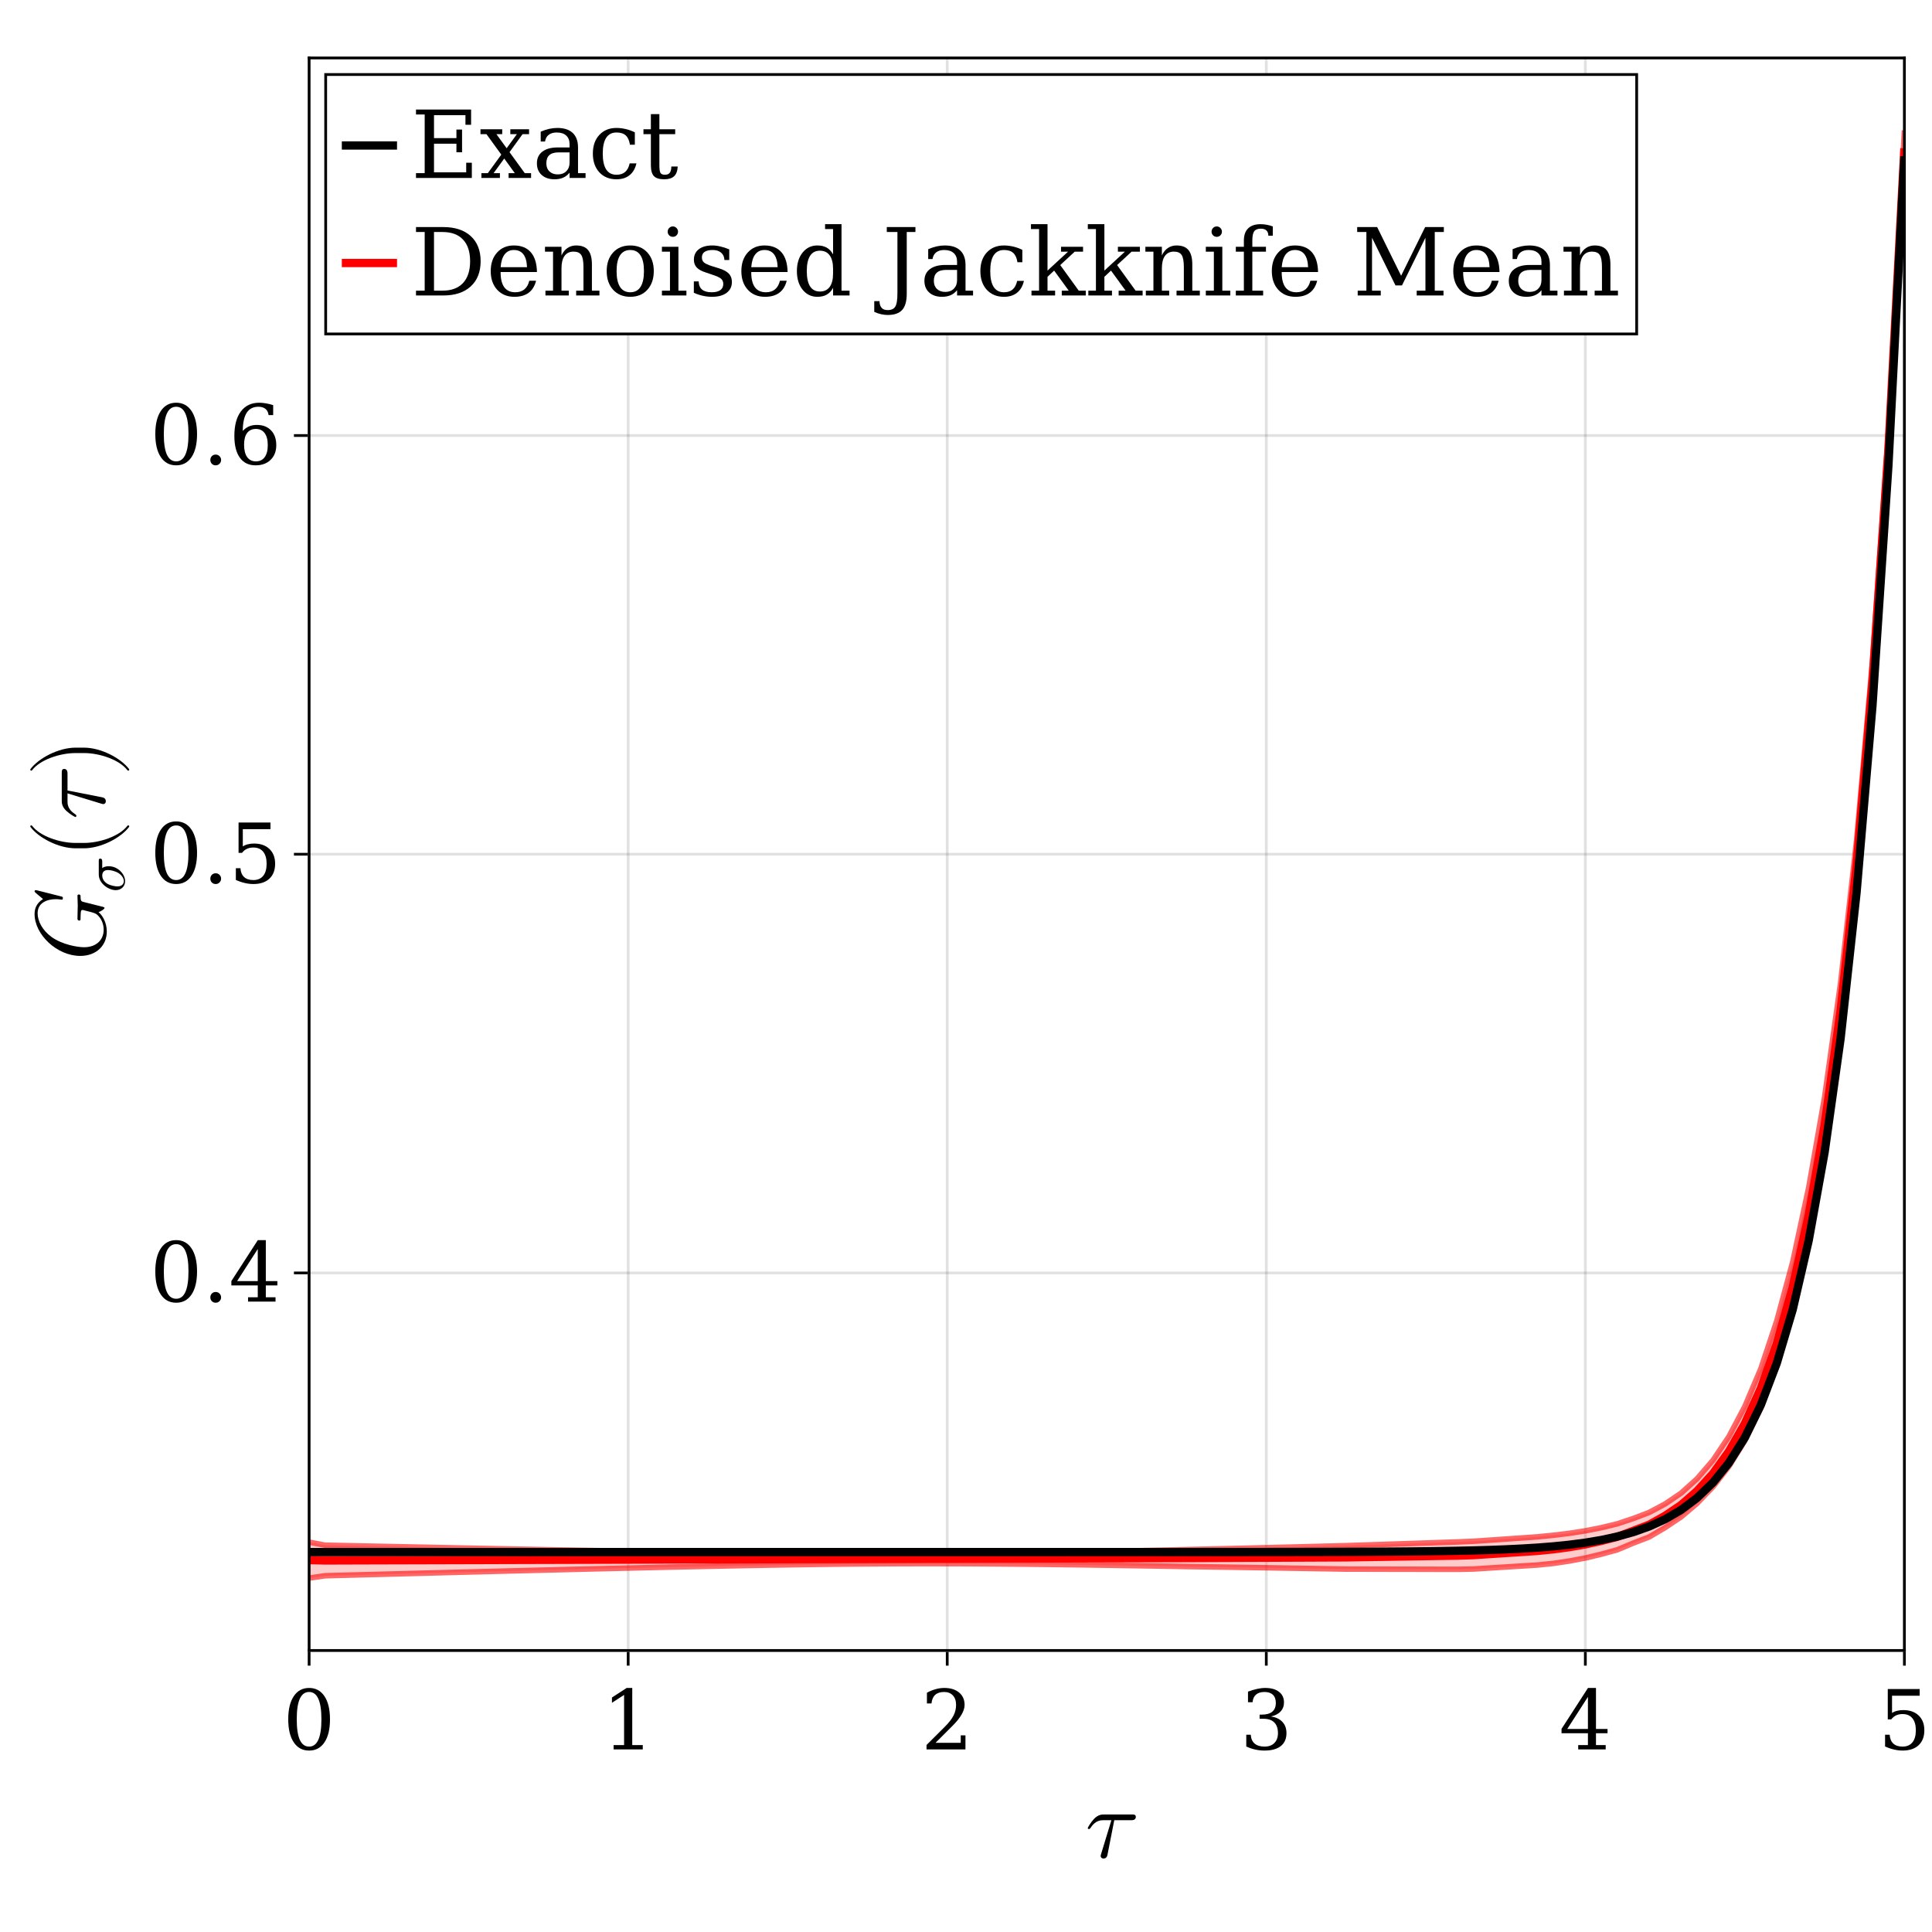 <?xml version="1.0" encoding="UTF-8"?>
<svg xmlns="http://www.w3.org/2000/svg" xmlns:xlink="http://www.w3.org/1999/xlink" width="525" height="525" viewBox="0 0 525 525">
<defs>
<g>
<g id="glyph-0-0-1d703ede">
<path d="M 13.797 -10.984 C 13.797 -11.641 13.234 -11.641 12.719 -11.641 L 5.156 -11.641 C 4.609 -11.641 3.562 -11.641 2.375 -10.375 C 1.484 -9.391 0.734 -8.094 0.734 -7.938 C 0.734 -7.938 0.734 -7.672 1.047 -7.672 C 1.266 -7.672 1.328 -7.781 1.484 -7.984 C 2.812 -10.078 4.344 -10.078 4.906 -10.078 L 7.156 -10.078 L 4.516 -1.406 C 4.406 -1.078 4.234 -0.516 4.234 -0.406 C 4.234 -0.109 4.422 0.328 5.016 0.328 C 5.906 0.328 6.047 -0.438 6.125 -0.844 L 7.938 -10.078 L 12.469 -10.078 C 12.828 -10.078 13.797 -10.078 13.797 -10.984 Z M 13.797 -10.984 "/>
</g>
<g id="glyph-1-0-1d703ede">
<path d="M 7.156 -0.766 C 8.27 -0.766 9.102 -1.379 9.656 -2.609 C 10.219 -3.836 10.5 -5.695 10.5 -8.188 C 10.5 -10.676 10.219 -12.535 9.656 -13.766 C 9.102 -14.992 8.27 -15.609 7.156 -15.609 C 6.031 -15.609 5.188 -14.992 4.625 -13.766 C 4.07 -12.535 3.797 -10.676 3.797 -8.188 C 3.797 -5.695 4.07 -3.836 4.625 -2.609 C 5.188 -1.379 6.031 -0.766 7.156 -0.766 Z M 7.156 0.312 C 5.375 0.312 3.984 -0.43 2.984 -1.922 C 1.984 -3.41 1.484 -5.5 1.484 -8.188 C 1.484 -10.875 1.984 -12.961 2.984 -14.453 C 3.984 -15.953 5.375 -16.703 7.156 -16.703 C 8.938 -16.703 10.328 -15.953 11.328 -14.453 C 12.328 -12.961 12.828 -10.875 12.828 -8.188 C 12.828 -5.5 12.328 -3.41 11.328 -1.922 C 10.328 -0.43 8.938 0.312 7.156 0.312 Z M 7.156 0.312 "/>
</g>
<g id="glyph-1-1-1d703ede">
<path d="M 2.125 -1.141 C 2.125 -1.555 2.258 -1.906 2.531 -2.188 C 2.812 -2.469 3.16 -2.609 3.578 -2.609 C 3.984 -2.609 4.328 -2.469 4.609 -2.188 C 4.898 -1.906 5.047 -1.555 5.047 -1.141 C 5.047 -0.734 4.898 -0.391 4.609 -0.109 C 4.328 0.172 3.984 0.312 3.578 0.312 C 3.16 0.312 2.812 0.172 2.531 -0.109 C 2.258 -0.391 2.125 -0.734 2.125 -1.141 Z M 2.125 -1.141 "/>
</g>
<g id="glyph-2-0-1d703ede">
<path d="M 3.203 0 L 3.203 -1.172 L 6.047 -1.172 L 6.047 -14.812 L 2.75 -12.672 L 2.75 -14.109 L 6.75 -16.703 L 8.266 -16.703 L 8.266 -1.172 L 11.125 -1.172 L 11.125 0 Z M 3.203 0 "/>
</g>
<g id="glyph-3-0-1d703ede">
<path d="M 2.875 -12.484 L 1.641 -12.484 L 1.641 -15.406 C 2.43 -15.832 3.223 -16.156 4.016 -16.375 C 4.805 -16.594 5.582 -16.703 6.344 -16.703 C 8.051 -16.703 9.398 -16.285 10.391 -15.453 C 11.379 -14.629 11.875 -13.504 11.875 -12.078 C 11.875 -10.473 10.754 -8.555 8.516 -6.328 C 8.336 -6.16 8.207 -6.031 8.125 -5.938 L 3.984 -1.797 L 10.828 -1.797 L 10.828 -3.828 L 12.109 -3.828 L 12.109 0 L 1.531 0 L 1.531 -1.203 L 6.5 -6.156 C 7.602 -7.258 8.391 -8.27 8.859 -9.188 C 9.328 -10.102 9.562 -11.066 9.562 -12.078 C 9.562 -13.191 9.27 -14.055 8.688 -14.672 C 8.113 -15.297 7.32 -15.609 6.312 -15.609 C 5.27 -15.609 4.461 -15.348 3.891 -14.828 C 3.316 -14.305 2.977 -13.523 2.875 -12.484 Z M 2.875 -12.484 "/>
</g>
<g id="glyph-3-1-1d703ede">
<path d="M 7.859 -5.562 L 7.859 -14.281 L 2.25 -5.562 Z M 12.688 0 L 5.219 0 L 5.219 -1.172 L 7.859 -1.172 L 7.859 -4.391 L 0.688 -4.391 L 0.688 -5.578 L 7.875 -16.703 L 10.047 -16.703 L 10.047 -5.562 L 13.188 -5.562 L 13.188 -4.391 L 10.047 -4.391 L 10.047 -1.172 L 12.688 -1.172 Z M 12.688 0 "/>
</g>
<g id="glyph-3-2-1d703ede">
<path d="M 11.312 -16.406 L 11.312 -14.594 L 3.797 -14.594 L 3.797 -9.906 C 4.18 -10.164 4.629 -10.359 5.141 -10.484 C 5.648 -10.617 6.219 -10.688 6.844 -10.688 C 8.613 -10.688 10.008 -10.195 11.031 -9.219 C 12.062 -8.238 12.578 -6.898 12.578 -5.203 C 12.578 -3.461 12.055 -2.109 11.016 -1.141 C 9.984 -0.172 8.531 0.312 6.656 0.312 C 5.906 0.312 5.133 0.219 4.344 0.031 C 3.551 -0.145 2.738 -0.422 1.906 -0.797 L 1.906 -3.984 L 3.156 -3.984 C 3.219 -2.941 3.547 -2.145 4.141 -1.594 C 4.742 -1.039 5.582 -0.766 6.656 -0.766 C 7.812 -0.766 8.703 -1.145 9.328 -1.906 C 9.953 -2.664 10.266 -3.766 10.266 -5.203 C 10.266 -6.617 9.953 -7.707 9.328 -8.469 C 8.711 -9.227 7.82 -9.609 6.656 -9.609 C 6 -9.609 5.414 -9.488 4.906 -9.25 C 4.406 -9.02 3.961 -8.656 3.578 -8.156 L 2.641 -8.156 L 2.641 -16.406 Z M 11.312 -16.406 "/>
</g>
<g id="glyph-4-0-1d703ede">
<path d="M 2.188 -15.703 C 3.039 -16.023 3.859 -16.27 4.641 -16.438 C 5.43 -16.613 6.172 -16.703 6.859 -16.703 C 8.461 -16.703 9.711 -16.352 10.609 -15.656 C 11.516 -14.969 11.969 -14.008 11.969 -12.781 C 11.969 -11.789 11.656 -10.961 11.031 -10.297 C 10.414 -9.641 9.535 -9.191 8.391 -8.953 C 9.742 -8.766 10.789 -8.273 11.531 -7.484 C 12.27 -6.703 12.641 -5.68 12.641 -4.422 C 12.641 -2.891 12.125 -1.719 11.094 -0.906 C 10.07 -0.094 8.594 0.312 6.656 0.312 C 5.801 0.312 4.961 0.219 4.141 0.031 C 3.328 -0.145 2.52 -0.422 1.719 -0.797 L 1.719 -3.984 L 2.938 -3.984 C 3.008 -2.922 3.363 -2.117 4 -1.578 C 4.645 -1.035 5.547 -0.766 6.703 -0.766 C 7.816 -0.766 8.695 -1.086 9.344 -1.734 C 10 -2.391 10.328 -3.281 10.328 -4.406 C 10.328 -5.695 9.992 -6.672 9.328 -7.328 C 8.66 -7.992 7.68 -8.328 6.391 -8.328 L 5.344 -8.328 L 5.344 -9.453 L 5.906 -9.453 C 7.188 -9.453 8.145 -9.719 8.781 -10.25 C 9.426 -10.781 9.75 -11.578 9.75 -12.641 C 9.75 -13.598 9.484 -14.332 8.953 -14.844 C 8.422 -15.352 7.664 -15.609 6.688 -15.609 C 5.695 -15.609 4.926 -15.375 4.375 -14.906 C 3.832 -14.438 3.516 -13.742 3.422 -12.828 L 2.188 -12.828 Z M 2.188 -15.703 "/>
</g>
<g id="glyph-5-0-1d703ede">
<path d="M -7.016 -20.734 C -7.234 -20.734 -7.375 -20.625 -7.375 -20.391 C -7.375 -19.547 -7.297 -18.625 -7.297 -17.766 C -7.297 -16.609 -7.375 -15.391 -7.375 -14.234 C -7.375 -14.016 -7.375 -13.656 -6.828 -13.656 C -6.531 -13.656 -6.531 -13.953 -6.531 -14.359 L -6.531 -14.578 C -6.531 -14.938 -6.5 -15.391 -6.484 -15.734 C -6.406 -16.312 -6.375 -16.531 -6 -16.531 C -5.891 -16.531 -5.828 -16.531 -5.078 -16.312 C -2.672 -15.719 -2.375 -15.656 -1.625 -14.844 C -0.562 -13.688 -0.25 -12.203 -0.25 -11.172 C -0.25 -8.609 -2.031 -6.406 -5.609 -6.406 C -7.188 -6.406 -11.469 -7.047 -14.469 -9.234 C -16.953 -11.062 -18.203 -13.547 -18.203 -15.641 C -18.203 -18.5 -15.609 -19.469 -13.25 -19.469 C -12.562 -19.469 -11.688 -19.328 -11.609 -19.328 C -11.344 -19.328 -11.344 -19.609 -11.344 -19.734 C -11.344 -20.031 -11.359 -20.109 -11.828 -20.219 L -18.391 -21.875 C -18.5 -21.891 -18.656 -21.922 -18.766 -21.922 C -18.766 -21.922 -19.031 -21.891 -19.031 -21.625 C -19.031 -21.625 -19.031 -21.438 -18.734 -21.188 L -16.734 -19.5 C -18.609 -18.328 -19.031 -16.766 -19.031 -15.422 C -19.031 -9.859 -12.953 -4.047 -6.609 -4.047 C -2.266 -4.047 0.594 -6.859 0.594 -10.688 C 0.594 -13.172 -0.641 -15.141 -1.641 -15.938 C -1 -16.172 -0.031 -16.766 -0.031 -17.062 C -0.031 -17.25 -0.188 -17.312 -0.484 -17.391 L -5.641 -18.688 C -6.266 -18.844 -6.531 -18.906 -6.531 -20.094 C -6.531 -20.438 -6.531 -20.734 -7.016 -20.734 Z M -7.016 -20.734 "/>
</g>
<g id="glyph-6-0-1d703ede">
<path d="M -6.594 -9.188 C -6.984 -9.188 -6.984 -8.844 -6.984 -8.562 L -6.984 -4.859 C -6.984 -2.422 -4.312 -0.609 -2.375 -0.609 C -0.953 -0.609 0.172 -1.578 0.172 -3.047 C 0.172 -4.953 -1.781 -7.109 -4.281 -7.109 C -4.547 -7.109 -5.328 -7.109 -6.047 -6.609 L -6.047 -8.391 C -6.047 -8.609 -6.047 -9.188 -6.594 -9.188 Z M -4.469 -6.078 C -3.703 -6.078 -2.375 -5.75 -1.562 -5.203 C -0.594 -4.562 -0.172 -3.688 -0.172 -3.062 C -0.172 -2.266 -0.766 -1.625 -1.922 -1.625 C -2.422 -1.625 -3.75 -1.812 -4.703 -2.375 C -5.812 -3.062 -6.047 -4.031 -6.047 -4.578 C -6.047 -5.953 -4.969 -6.078 -4.469 -6.078 Z M -4.469 -6.078 "/>
</g>
<g id="glyph-7-0-1d703ede">
<path d="M 6.422 -8.969 C 6.344 -8.969 6.266 -8.906 6.203 -8.859 C 4.109 -6.047 -1.297 -4.188 -5.609 -4.188 L -7.891 -4.188 C -12.203 -4.188 -17.609 -6.047 -19.703 -8.859 C -19.766 -8.906 -19.844 -8.969 -19.922 -8.969 C -20.062 -8.969 -20.203 -8.828 -20.203 -8.688 C -20.203 -8.641 -20.172 -8.594 -20.141 -8.531 C -17.906 -5.562 -12.5 -2.734 -7.891 -2.734 L -5.609 -2.734 C -1 -2.734 4.406 -5.562 6.641 -8.531 C 6.672 -8.594 6.703 -8.641 6.703 -8.688 C 6.703 -8.828 6.562 -8.969 6.422 -8.969 Z M 6.422 -8.969 "/>
</g>
<g id="glyph-8-0-1d703ede">
<path d="M -10.984 -13.797 C -11.641 -13.797 -11.641 -13.234 -11.641 -12.719 L -11.641 -5.156 C -11.641 -4.609 -11.641 -3.562 -10.375 -2.375 C -9.391 -1.484 -8.094 -0.734 -7.938 -0.734 C -7.938 -0.734 -7.672 -0.734 -7.672 -1.047 C -7.672 -1.266 -7.781 -1.328 -7.984 -1.484 C -10.078 -2.812 -10.078 -4.344 -10.078 -4.906 L -10.078 -7.156 L -1.406 -4.516 C -1.078 -4.406 -0.516 -4.234 -0.406 -4.234 C -0.109 -4.234 0.328 -4.422 0.328 -5.016 C 0.328 -5.906 -0.438 -6.047 -0.844 -6.125 L -10.078 -7.938 L -10.078 -12.469 C -10.078 -12.828 -10.078 -13.797 -10.984 -13.797 Z M -10.984 -13.797 "/>
</g>
<g id="glyph-9-0-1d703ede">
<path d="M -5.609 -7.781 L -7.891 -7.781 C -12.5 -7.781 -17.906 -4.938 -20.141 -1.969 C -20.172 -1.922 -20.203 -1.859 -20.203 -1.812 C -20.203 -1.672 -20.062 -1.531 -19.922 -1.531 C -19.844 -1.531 -19.766 -1.594 -19.703 -1.641 C -17.609 -4.453 -12.203 -6.312 -7.891 -6.312 L -5.609 -6.312 C -1.297 -6.312 4.109 -4.453 6.203 -1.641 C 6.266 -1.594 6.344 -1.531 6.422 -1.531 C 6.562 -1.531 6.703 -1.672 6.703 -1.812 C 6.703 -1.859 6.672 -1.922 6.641 -1.969 C 4.406 -4.938 -1 -7.781 -5.609 -7.781 Z M -5.609 -7.781 "/>
</g>
<g id="glyph-10-0-1d703ede">
<path d="M 7.156 -0.766 C 8.27 -0.766 9.102 -1.379 9.656 -2.609 C 10.219 -3.836 10.5 -5.695 10.5 -8.188 C 10.5 -10.676 10.219 -12.535 9.656 -13.766 C 9.102 -14.992 8.27 -15.609 7.156 -15.609 C 6.031 -15.609 5.188 -14.992 4.625 -13.766 C 4.07 -12.535 3.797 -10.676 3.797 -8.188 C 3.797 -5.695 4.07 -3.836 4.625 -2.609 C 5.188 -1.379 6.031 -0.766 7.156 -0.766 Z M 7.156 0.312 C 5.375 0.312 3.984 -0.43 2.984 -1.922 C 1.984 -3.41 1.484 -5.5 1.484 -8.188 C 1.484 -10.875 1.984 -12.961 2.984 -14.453 C 3.984 -15.953 5.375 -16.703 7.156 -16.703 C 8.938 -16.703 10.328 -15.953 11.328 -14.453 C 12.328 -12.961 12.828 -10.875 12.828 -8.188 C 12.828 -5.5 12.328 -3.41 11.328 -1.922 C 10.328 -0.43 8.938 0.312 7.156 0.312 Z M 7.156 0.312 "/>
</g>
<g id="glyph-11-0-1d703ede">
<path d="M 2.125 -1.141 C 2.125 -1.555 2.258 -1.906 2.531 -2.188 C 2.812 -2.469 3.16 -2.609 3.578 -2.609 C 3.984 -2.609 4.328 -2.469 4.609 -2.188 C 4.898 -1.906 5.047 -1.555 5.047 -1.141 C 5.047 -0.734 4.898 -0.391 4.609 -0.109 C 4.328 0.172 3.984 0.312 3.578 0.312 C 3.16 0.312 2.812 0.172 2.531 -0.109 C 2.258 -0.391 2.125 -0.734 2.125 -1.141 Z M 2.125 -1.141 "/>
</g>
<g id="glyph-12-0-1d703ede">
<path d="M 7.859 -5.562 L 7.859 -14.281 L 2.25 -5.562 Z M 12.688 0 L 5.219 0 L 5.219 -1.172 L 7.859 -1.172 L 7.859 -4.391 L 0.688 -4.391 L 0.688 -5.578 L 7.875 -16.703 L 10.047 -16.703 L 10.047 -5.562 L 13.188 -5.562 L 13.188 -4.391 L 10.047 -4.391 L 10.047 -1.172 L 12.688 -1.172 Z M 12.688 0 "/>
</g>
<g id="glyph-12-1-1d703ede">
<path d="M 7.359 -0.766 C 8.391 -0.766 9.18 -1.145 9.734 -1.906 C 10.297 -2.664 10.578 -3.754 10.578 -5.172 C 10.578 -6.598 10.297 -7.688 9.734 -8.438 C 9.18 -9.195 8.391 -9.578 7.359 -9.578 C 6.316 -9.578 5.52 -9.211 4.969 -8.484 C 4.414 -7.754 4.141 -6.695 4.141 -5.312 C 4.141 -3.852 4.414 -2.727 4.969 -1.938 C 5.531 -1.156 6.328 -0.766 7.359 -0.766 Z M 3.781 -9.031 C 4.281 -9.582 4.844 -9.992 5.469 -10.266 C 6.102 -10.535 6.816 -10.672 7.609 -10.672 C 9.234 -10.672 10.52 -10.176 11.469 -9.188 C 12.414 -8.207 12.891 -6.867 12.891 -5.172 C 12.891 -3.516 12.379 -2.188 11.359 -1.188 C 10.336 -0.188 8.973 0.312 7.266 0.312 C 5.422 0.312 4 -0.375 3 -1.75 C 2 -3.133 1.5 -5.109 1.5 -7.672 C 1.5 -10.535 2.086 -12.754 3.266 -14.328 C 4.453 -15.91 6.117 -16.703 8.266 -16.703 C 8.836 -16.703 9.441 -16.645 10.078 -16.531 C 10.723 -16.426 11.379 -16.266 12.047 -16.047 L 12.047 -13.344 L 10.797 -13.344 C 10.711 -14.082 10.43 -14.645 9.953 -15.031 C 9.473 -15.414 8.832 -15.609 8.031 -15.609 C 6.613 -15.609 5.555 -15.066 4.859 -13.984 C 4.16 -12.91 3.801 -11.258 3.781 -9.031 Z M 3.781 -9.031 "/>
</g>
<g id="glyph-13-0-1d703ede">
<path d="M 7.156 -0.766 C 8.27 -0.766 9.102 -1.379 9.656 -2.609 C 10.219 -3.836 10.5 -5.695 10.5 -8.188 C 10.5 -10.676 10.219 -12.535 9.656 -13.766 C 9.102 -14.992 8.27 -15.609 7.156 -15.609 C 6.031 -15.609 5.188 -14.992 4.625 -13.766 C 4.07 -12.535 3.797 -10.676 3.797 -8.188 C 3.797 -5.695 4.07 -3.836 4.625 -2.609 C 5.188 -1.379 6.031 -0.766 7.156 -0.766 Z M 7.156 0.312 C 5.375 0.312 3.984 -0.43 2.984 -1.922 C 1.984 -3.41 1.484 -5.5 1.484 -8.188 C 1.484 -10.875 1.984 -12.961 2.984 -14.453 C 3.984 -15.953 5.375 -16.703 7.156 -16.703 C 8.938 -16.703 10.328 -15.953 11.328 -14.453 C 12.328 -12.961 12.828 -10.875 12.828 -8.188 C 12.828 -5.5 12.328 -3.41 11.328 -1.922 C 10.328 -0.43 8.938 0.312 7.156 0.312 Z M 7.156 0.312 "/>
</g>
<g id="glyph-14-0-1d703ede">
<path d="M 1.406 0 L 1.406 -1.312 L 3.766 -1.312 L 3.766 -17.25 L 1.406 -17.25 L 1.406 -18.594 L 16.375 -18.594 L 16.375 -14.453 L 14.844 -14.453 L 14.844 -17.062 L 6.297 -17.062 L 6.297 -10.828 L 12.391 -10.828 L 12.391 -13.156 L 13.922 -13.156 L 13.922 -6.984 L 12.391 -6.984 L 12.391 -9.312 L 6.297 -9.312 L 6.297 -1.531 L 15.047 -1.531 L 15.047 -4.141 L 16.578 -4.141 L 16.578 0 Z M 1.406 0 "/>
</g>
<g id="glyph-14-1-1d703ede">
<path d="M 13.109 -3.969 C 12.785 -2.562 12.16 -1.488 11.234 -0.75 C 10.316 -0.008 9.129 0.359 7.672 0.359 C 5.742 0.359 4.191 -0.273 3.016 -1.547 C 1.848 -2.828 1.266 -4.52 1.266 -6.625 C 1.266 -8.738 1.848 -10.426 3.016 -11.688 C 4.191 -12.957 5.742 -13.594 7.672 -13.594 C 8.504 -13.594 9.336 -13.492 10.172 -13.297 C 11.004 -13.109 11.836 -12.812 12.672 -12.406 L 12.672 -9.031 L 11.344 -9.031 C 11.164 -10.188 10.785 -11.031 10.203 -11.562 C 9.617 -12.094 8.781 -12.359 7.688 -12.359 C 6.457 -12.359 5.523 -11.879 4.891 -10.922 C 4.266 -9.961 3.953 -8.531 3.953 -6.625 C 3.953 -4.719 4.266 -3.281 4.891 -2.312 C 5.516 -1.352 6.445 -0.875 7.688 -0.875 C 8.676 -0.875 9.461 -1.129 10.047 -1.641 C 10.641 -2.16 11.047 -2.938 11.266 -3.969 Z M 13.109 -3.969 "/>
</g>
<g id="glyph-14-2-1d703ede">
<path d="M 2.75 -11.906 L 0.734 -11.906 L 0.734 -13.234 L 2.75 -13.234 L 2.75 -17.344 L 5.062 -17.344 L 5.062 -13.234 L 9.359 -13.234 L 9.359 -11.906 L 5.062 -11.906 L 5.062 -3.5 C 5.062 -2.375 5.164 -1.656 5.375 -1.344 C 5.594 -1.031 5.992 -0.875 6.578 -0.875 C 7.172 -0.875 7.602 -1.051 7.875 -1.406 C 8.156 -1.758 8.301 -2.328 8.312 -3.109 L 10.047 -3.109 C 9.984 -1.91 9.656 -1.031 9.062 -0.469 C 8.477 0.082 7.582 0.359 6.375 0.359 C 5.051 0.359 4.113 0.066 3.562 -0.516 C 3.02 -1.098 2.75 -2.094 2.75 -3.5 Z M 2.75 -11.906 "/>
</g>
<g id="glyph-15-0-1d703ede">
<path d="M 7.422 -8.078 L 10.203 -11.906 L 8.422 -11.906 L 8.422 -13.234 L 13.516 -13.234 L 13.516 -11.906 L 11.75 -11.906 L 8.203 -7.016 L 12.344 -1.312 L 14.062 -1.312 L 14.062 0 L 7.953 0 L 7.953 -1.312 L 9.641 -1.312 L 6.766 -5.281 L 3.875 -1.312 L 5.594 -1.312 L 5.594 0 L 0.562 0 L 0.562 -1.312 L 2.312 -1.312 L 5.969 -6.344 L 1.938 -11.906 L 0.312 -11.906 L 0.312 -13.234 L 6.219 -13.234 L 6.219 -11.906 L 4.641 -11.906 Z M 7.422 -8.078 "/>
</g>
<g id="glyph-16-0-1d703ede">
<path d="M 10.141 -4.156 L 10.141 -6.953 L 7.203 -6.953 C 6.055 -6.953 5.207 -6.707 4.656 -6.219 C 4.102 -5.727 3.828 -4.977 3.828 -3.969 C 3.828 -3.051 4.109 -2.32 4.672 -1.781 C 5.234 -1.238 5.992 -0.969 6.953 -0.969 C 7.91 -0.969 8.68 -1.258 9.266 -1.844 C 9.848 -2.438 10.141 -3.207 10.141 -4.156 Z M 12.438 -8.266 L 12.438 -1.312 L 14.484 -1.312 L 14.484 0 L 10.141 0 L 10.141 -1.438 C 9.641 -0.82 9.055 -0.367 8.391 -0.078 C 7.723 0.211 6.945 0.359 6.062 0.359 C 4.594 0.359 3.426 -0.031 2.562 -0.812 C 1.695 -1.594 1.266 -2.645 1.266 -3.969 C 1.266 -5.344 1.758 -6.406 2.75 -7.156 C 3.738 -7.914 5.133 -8.297 6.938 -8.297 L 10.141 -8.297 L 10.141 -9.203 C 10.141 -10.203 9.832 -10.977 9.219 -11.531 C 8.613 -12.082 7.758 -12.359 6.656 -12.359 C 5.75 -12.359 5.023 -12.148 4.484 -11.734 C 3.941 -11.328 3.602 -10.719 3.469 -9.906 L 2.297 -9.906 L 2.297 -12.578 C 3.086 -12.922 3.859 -13.176 4.609 -13.344 C 5.359 -13.508 6.094 -13.594 6.812 -13.594 C 8.645 -13.594 10.039 -13.141 11 -12.234 C 11.957 -11.328 12.438 -10.004 12.438 -8.266 Z M 12.438 -8.266 "/>
</g>
<g id="glyph-17-0-1d703ede">
<path d="M 6.297 -1.312 L 8.609 -1.312 C 11.023 -1.312 12.879 -2 14.172 -3.375 C 15.461 -4.758 16.109 -6.738 16.109 -9.312 C 16.109 -11.883 15.461 -13.848 14.172 -15.203 C 12.891 -16.566 11.035 -17.25 8.609 -17.25 L 6.297 -17.25 Z M 1.406 0 L 1.406 -1.312 L 3.766 -1.312 L 3.766 -17.25 L 1.406 -17.25 L 1.406 -18.594 L 8.797 -18.594 C 12.004 -18.594 14.5 -17.773 16.281 -16.141 C 18.07 -14.504 18.969 -12.227 18.969 -9.312 C 18.969 -6.395 18.07 -4.113 16.281 -2.469 C 14.488 -0.82 11.992 0 8.797 0 Z M 1.406 0 "/>
</g>
<g id="glyph-17-1-1d703ede">
<path d="M 13.828 -6.375 L 3.953 -6.375 L 3.953 -6.281 C 3.953 -4.488 4.285 -3.141 4.953 -2.234 C 5.629 -1.328 6.625 -0.875 7.938 -0.875 C 8.938 -0.875 9.758 -1.133 10.406 -1.656 C 11.051 -2.188 11.5 -2.973 11.75 -4.016 L 13.594 -4.016 C 13.227 -2.555 12.551 -1.461 11.562 -0.734 C 10.582 -0.004 9.289 0.359 7.688 0.359 C 5.758 0.359 4.207 -0.273 3.031 -1.547 C 1.852 -2.828 1.266 -4.52 1.266 -6.625 C 1.266 -8.719 1.844 -10.398 3 -11.672 C 4.156 -12.953 5.672 -13.594 7.547 -13.594 C 9.547 -13.594 11.082 -12.977 12.156 -11.75 C 13.227 -10.52 13.785 -8.727 13.828 -6.375 Z M 11.125 -7.688 C 11.07 -9.238 10.742 -10.406 10.141 -11.188 C 9.535 -11.969 8.672 -12.359 7.547 -12.359 C 6.492 -12.359 5.66 -11.961 5.047 -11.172 C 4.441 -10.391 4.078 -9.227 3.953 -7.688 Z M 11.125 -7.688 "/>
</g>
<g id="glyph-18-0-1d703ede">
<path d="M 1.047 0 L 1.047 -1.312 L 3.109 -1.312 L 3.109 -11.906 L 0.922 -11.906 L 0.922 -13.234 L 5.406 -13.234 L 5.406 -10.875 C 5.82 -11.781 6.367 -12.457 7.047 -12.906 C 7.723 -13.363 8.508 -13.594 9.406 -13.594 C 10.875 -13.594 11.953 -13.172 12.641 -12.328 C 13.328 -11.492 13.672 -10.191 13.672 -8.422 L 13.672 -1.312 L 15.719 -1.312 L 15.719 0 L 9.391 0 L 9.391 -1.312 L 11.375 -1.312 L 11.375 -7.688 C 11.375 -9.312 11.172 -10.422 10.766 -11.016 C 10.367 -11.617 9.672 -11.922 8.672 -11.922 C 7.609 -11.922 6.797 -11.531 6.234 -10.75 C 5.68 -9.977 5.406 -8.852 5.406 -7.375 L 5.406 -1.312 L 7.391 -1.312 L 7.391 0 Z M 1.047 0 "/>
</g>
<g id="glyph-18-1-1d703ede">
<path d="M 13.828 -6.375 L 3.953 -6.375 L 3.953 -6.281 C 3.953 -4.488 4.285 -3.141 4.953 -2.234 C 5.629 -1.328 6.625 -0.875 7.938 -0.875 C 8.938 -0.875 9.758 -1.133 10.406 -1.656 C 11.051 -2.188 11.5 -2.973 11.75 -4.016 L 13.594 -4.016 C 13.227 -2.555 12.551 -1.461 11.562 -0.734 C 10.582 -0.004 9.289 0.359 7.688 0.359 C 5.758 0.359 4.207 -0.273 3.031 -1.547 C 1.852 -2.828 1.266 -4.52 1.266 -6.625 C 1.266 -8.719 1.844 -10.398 3 -11.672 C 4.156 -12.953 5.672 -13.594 7.547 -13.594 C 9.547 -13.594 11.082 -12.977 12.156 -11.75 C 13.227 -10.52 13.785 -8.727 13.828 -6.375 Z M 11.125 -7.688 C 11.07 -9.238 10.742 -10.406 10.141 -11.188 C 9.535 -11.969 8.672 -12.359 7.547 -12.359 C 6.492 -12.359 5.66 -11.961 5.047 -11.172 C 4.441 -10.391 4.078 -9.227 3.953 -7.688 Z M 11.125 -7.688 "/>
</g>
<g id="glyph-18-2-1d703ede">
<path d="M 10.969 -16.25 L 9.766 -16.25 C 9.754 -16.875 9.578 -17.348 9.234 -17.672 C 8.891 -17.992 8.391 -18.156 7.734 -18.156 C 6.879 -18.156 6.273 -17.922 5.922 -17.453 C 5.578 -16.984 5.406 -16.145 5.406 -14.938 L 5.406 -13.234 L 9.109 -13.234 L 9.109 -11.906 L 5.406 -11.906 L 5.406 -1.312 L 8.344 -1.312 L 8.344 0 L 0.922 0 L 0.922 -1.312 L 3.109 -1.312 L 3.109 -11.906 L 0.922 -11.906 L 0.922 -13.234 L 3.109 -13.234 L 3.109 -14.891 C 3.109 -16.367 3.492 -17.484 4.266 -18.234 C 5.035 -18.992 6.16 -19.375 7.641 -19.375 C 8.203 -19.375 8.758 -19.32 9.312 -19.219 C 9.863 -19.125 10.414 -18.973 10.969 -18.766 Z M 10.969 -16.25 "/>
</g>
<g id="glyph-19-0-1d703ede">
<path d="M 7.672 -0.875 C 8.898 -0.875 9.828 -1.359 10.453 -2.328 C 11.078 -3.297 11.391 -4.727 11.391 -6.625 C 11.391 -8.52 11.078 -9.945 10.453 -10.906 C 9.828 -11.875 8.898 -12.359 7.672 -12.359 C 6.441 -12.359 5.516 -11.875 4.891 -10.906 C 4.266 -9.945 3.953 -8.52 3.953 -6.625 C 3.953 -4.727 4.266 -3.297 4.891 -2.328 C 5.523 -1.359 6.453 -0.875 7.672 -0.875 Z M 7.672 0.359 C 5.742 0.359 4.191 -0.273 3.016 -1.547 C 1.848 -2.828 1.266 -4.52 1.266 -6.625 C 1.266 -8.727 1.848 -10.414 3.016 -11.688 C 4.18 -12.957 5.734 -13.594 7.672 -13.594 C 9.609 -13.594 11.156 -12.957 12.312 -11.688 C 13.477 -10.414 14.062 -8.727 14.062 -6.625 C 14.062 -4.52 13.477 -2.828 12.312 -1.547 C 11.156 -0.273 9.609 0.359 7.672 0.359 Z M 7.672 0.359 "/>
</g>
<g id="glyph-19-1-1d703ede">
<path d="M 2.484 -17.344 C 2.484 -17.727 2.617 -18.062 2.891 -18.344 C 3.172 -18.625 3.504 -18.766 3.891 -18.766 C 4.273 -18.766 4.602 -18.625 4.875 -18.344 C 5.156 -18.062 5.297 -17.727 5.297 -17.344 C 5.297 -16.957 5.16 -16.625 4.891 -16.344 C 4.617 -16.07 4.285 -15.938 3.891 -15.938 C 3.504 -15.938 3.172 -16.07 2.891 -16.344 C 2.617 -16.625 2.484 -16.957 2.484 -17.344 Z M 5.406 -1.312 L 7.578 -1.312 L 7.578 0 L 0.922 0 L 0.922 -1.312 L 3.109 -1.312 L 3.109 -11.906 L 0.922 -11.906 L 0.922 -13.234 L 5.406 -13.234 Z M 5.406 -1.312 "/>
</g>
<g id="glyph-19-2-1d703ede">
<path d="M 1.438 -0.734 L 1.438 -3.828 L 2.75 -3.828 C 2.781 -2.836 3.086 -2.098 3.672 -1.609 C 4.266 -1.117 5.133 -0.875 6.281 -0.875 C 7.301 -0.875 8.082 -1.066 8.625 -1.453 C 9.164 -1.836 9.438 -2.398 9.438 -3.141 C 9.438 -3.723 9.238 -4.191 8.844 -4.547 C 8.445 -4.898 7.613 -5.281 6.344 -5.688 L 4.688 -6.25 C 3.551 -6.613 2.727 -7.066 2.219 -7.609 C 1.707 -8.16 1.453 -8.863 1.453 -9.719 C 1.453 -10.926 1.895 -11.875 2.781 -12.562 C 3.676 -13.25 4.906 -13.594 6.469 -13.594 C 7.164 -13.594 7.898 -13.5 8.672 -13.312 C 9.453 -13.133 10.25 -12.875 11.062 -12.531 L 11.062 -9.641 L 9.75 -9.641 C 9.719 -10.492 9.414 -11.16 8.844 -11.641 C 8.281 -12.117 7.516 -12.359 6.547 -12.359 C 5.586 -12.359 4.859 -12.188 4.359 -11.844 C 3.867 -11.508 3.625 -11.004 3.625 -10.328 C 3.625 -9.766 3.812 -9.316 4.188 -8.984 C 4.562 -8.648 5.305 -8.305 6.422 -7.953 L 8.25 -7.391 C 9.5 -7.004 10.398 -6.52 10.953 -5.938 C 11.504 -5.352 11.781 -4.598 11.781 -3.672 C 11.781 -2.422 11.301 -1.438 10.344 -0.719 C 9.383 0 8.062 0.359 6.375 0.359 C 5.52 0.359 4.688 0.266 3.875 0.078 C 3.062 -0.098 2.25 -0.367 1.438 -0.734 Z M 1.438 -0.734 "/>
</g>
<g id="glyph-19-3-1d703ede">
<path d="M 13.391 -1.312 L 15.578 -1.312 L 15.578 0 L 11.094 0 L 11.094 -2.062 C 10.645 -1.238 10.07 -0.629 9.375 -0.234 C 8.688 0.16 7.832 0.359 6.812 0.359 C 5.188 0.359 3.852 -0.285 2.812 -1.578 C 1.781 -2.867 1.266 -4.551 1.266 -6.625 C 1.266 -8.695 1.781 -10.375 2.812 -11.656 C 3.844 -12.945 5.176 -13.594 6.812 -13.594 C 7.832 -13.594 8.688 -13.395 9.375 -13 C 10.07 -12.602 10.645 -11.992 11.094 -11.172 L 11.094 -18.047 L 8.922 -18.047 L 8.922 -19.375 L 13.391 -19.375 Z M 11.094 -5.969 L 11.094 -7.266 C 11.094 -8.859 10.785 -10.07 10.172 -10.906 C 9.566 -11.75 8.68 -12.172 7.516 -12.172 C 6.336 -12.172 5.445 -11.703 4.844 -10.766 C 4.25 -9.836 3.953 -8.457 3.953 -6.625 C 3.953 -4.801 4.25 -3.422 4.844 -2.484 C 5.445 -1.547 6.336 -1.078 7.516 -1.078 C 8.68 -1.078 9.566 -1.492 10.172 -2.328 C 10.785 -3.16 11.094 -4.375 11.094 -5.969 Z M 11.094 -5.969 "/>
</g>
<g id="glyph-19-4-1d703ede">
</g>
<g id="glyph-19-5-1d703ede">
<path d="M -2.141 4.453 L -2.141 1.531 L -0.719 1.531 C -0.695 2.352 -0.504 2.961 -0.141 3.359 C 0.223 3.766 0.77 3.969 1.5 3.969 C 2.488 3.969 3.176 3.656 3.562 3.031 C 3.957 2.414 4.156 1.203 4.156 -0.609 L 4.156 -17.25 L 1.266 -17.25 L 1.266 -18.594 L 9.047 -18.594 L 9.047 -17.25 L 6.688 -17.25 L 6.688 -0.516 C 6.688 1.535 6.273 3.016 5.453 3.922 C 4.629 4.836 3.305 5.297 1.484 5.297 C 0.891 5.297 0.289 5.223 -0.312 5.078 C -0.926 4.941 -1.535 4.734 -2.141 4.453 Z M -2.141 4.453 "/>
</g>
<g id="glyph-19-6-1d703ede">
<path d="M 10.141 -4.156 L 10.141 -6.953 L 7.203 -6.953 C 6.055 -6.953 5.207 -6.707 4.656 -6.219 C 4.102 -5.727 3.828 -4.977 3.828 -3.969 C 3.828 -3.051 4.109 -2.32 4.672 -1.781 C 5.234 -1.238 5.992 -0.969 6.953 -0.969 C 7.91 -0.969 8.68 -1.258 9.266 -1.844 C 9.848 -2.438 10.141 -3.207 10.141 -4.156 Z M 12.438 -8.266 L 12.438 -1.312 L 14.484 -1.312 L 14.484 0 L 10.141 0 L 10.141 -1.438 C 9.641 -0.82 9.055 -0.367 8.391 -0.078 C 7.723 0.211 6.945 0.359 6.062 0.359 C 4.594 0.359 3.426 -0.031 2.562 -0.812 C 1.695 -1.594 1.266 -2.645 1.266 -3.969 C 1.266 -5.344 1.758 -6.406 2.75 -7.156 C 3.738 -7.914 5.133 -8.297 6.938 -8.297 L 10.141 -8.297 L 10.141 -9.203 C 10.141 -10.203 9.832 -10.977 9.219 -11.531 C 8.613 -12.082 7.758 -12.359 6.656 -12.359 C 5.75 -12.359 5.023 -12.148 4.484 -11.734 C 3.941 -11.328 3.602 -10.719 3.469 -9.906 L 2.297 -9.906 L 2.297 -12.578 C 3.086 -12.922 3.859 -13.176 4.609 -13.344 C 5.359 -13.508 6.094 -13.594 6.812 -13.594 C 8.645 -13.594 10.039 -13.141 11 -12.234 C 11.957 -11.328 12.438 -10.004 12.438 -8.266 Z M 12.438 -8.266 "/>
</g>
<g id="glyph-19-7-1d703ede">
<path d="M 13.109 -3.969 C 12.785 -2.562 12.16 -1.488 11.234 -0.75 C 10.316 -0.008 9.129 0.359 7.672 0.359 C 5.742 0.359 4.191 -0.273 3.016 -1.547 C 1.848 -2.828 1.266 -4.52 1.266 -6.625 C 1.266 -8.738 1.848 -10.426 3.016 -11.688 C 4.191 -12.957 5.742 -13.594 7.672 -13.594 C 8.504 -13.594 9.336 -13.492 10.172 -13.297 C 11.004 -13.109 11.836 -12.812 12.672 -12.406 L 12.672 -9.031 L 11.344 -9.031 C 11.164 -10.188 10.785 -11.031 10.203 -11.562 C 9.617 -12.094 8.781 -12.359 7.688 -12.359 C 6.457 -12.359 5.523 -11.879 4.891 -10.922 C 4.266 -9.961 3.953 -8.531 3.953 -6.625 C 3.953 -4.719 4.266 -3.281 4.891 -2.312 C 5.516 -1.352 6.445 -0.875 7.688 -0.875 C 8.676 -0.875 9.461 -1.129 10.047 -1.641 C 10.641 -2.16 11.047 -2.938 11.266 -3.969 Z M 13.109 -3.969 "/>
</g>
<g id="glyph-19-8-1d703ede">
<path d="M 7.297 0 L 0.875 0 L 0.875 -1.312 L 2.938 -1.312 L 2.938 -18.047 L 0.734 -18.047 L 0.734 -19.375 L 5.234 -19.375 L 5.234 -6.766 L 10.812 -11.906 L 8.906 -11.906 L 8.906 -13.234 L 14.891 -13.234 L 14.891 -11.906 L 12.625 -11.906 L 8.688 -8.266 L 13.719 -1.312 L 15.625 -1.312 L 15.625 0 L 9.109 0 L 9.109 -1.312 L 11 -1.312 L 7.031 -6.766 L 5.234 -5.078 L 5.234 -1.312 L 7.297 -1.312 Z M 7.297 0 "/>
</g>
<g id="glyph-19-9-1d703ede">
<path d="M 1.406 0 L 1.406 -1.312 L 3.766 -1.312 L 3.766 -17.25 L 1.266 -17.25 L 1.266 -18.594 L 6.688 -18.594 L 13.203 -5.359 L 19.734 -18.594 L 24.812 -18.594 L 24.812 -17.25 L 22.344 -17.25 L 22.344 -1.312 L 24.719 -1.312 L 24.719 0 L 17.438 0 L 17.438 -1.312 L 19.812 -1.312 L 19.812 -15.688 L 13.438 -2.734 L 11.672 -2.734 L 5.297 -15.688 L 5.297 -1.312 L 7.672 -1.312 L 7.672 0 Z M 1.406 0 "/>
</g>
<g id="glyph-19-10-1d703ede">
<path d="M 13.828 -6.375 L 3.953 -6.375 L 3.953 -6.281 C 3.953 -4.488 4.285 -3.141 4.953 -2.234 C 5.629 -1.328 6.625 -0.875 7.938 -0.875 C 8.938 -0.875 9.758 -1.133 10.406 -1.656 C 11.051 -2.188 11.5 -2.973 11.75 -4.016 L 13.594 -4.016 C 13.227 -2.555 12.551 -1.461 11.562 -0.734 C 10.582 -0.004 9.289 0.359 7.688 0.359 C 5.758 0.359 4.207 -0.273 3.031 -1.547 C 1.852 -2.828 1.266 -4.52 1.266 -6.625 C 1.266 -8.719 1.844 -10.398 3 -11.672 C 4.156 -12.953 5.672 -13.594 7.547 -13.594 C 9.547 -13.594 11.082 -12.977 12.156 -11.75 C 13.227 -10.52 13.785 -8.727 13.828 -6.375 Z M 11.125 -7.688 C 11.07 -9.238 10.742 -10.406 10.141 -11.188 C 9.535 -11.969 8.672 -12.359 7.547 -12.359 C 6.492 -12.359 5.66 -11.961 5.047 -11.172 C 4.441 -10.391 4.078 -9.227 3.953 -7.688 Z M 11.125 -7.688 "/>
</g>
<g id="glyph-19-11-1d703ede">
<path d="M 1.047 0 L 1.047 -1.312 L 3.109 -1.312 L 3.109 -11.906 L 0.922 -11.906 L 0.922 -13.234 L 5.406 -13.234 L 5.406 -10.875 C 5.82 -11.781 6.367 -12.457 7.047 -12.906 C 7.723 -13.363 8.508 -13.594 9.406 -13.594 C 10.875 -13.594 11.953 -13.172 12.641 -12.328 C 13.328 -11.492 13.672 -10.191 13.672 -8.422 L 13.672 -1.312 L 15.719 -1.312 L 15.719 0 L 9.391 0 L 9.391 -1.312 L 11.375 -1.312 L 11.375 -7.688 C 11.375 -9.312 11.172 -10.422 10.766 -11.016 C 10.367 -11.617 9.672 -11.922 8.672 -11.922 C 7.609 -11.922 6.797 -11.531 6.234 -10.75 C 5.68 -9.977 5.406 -8.852 5.406 -7.375 L 5.406 -1.312 L 7.391 -1.312 L 7.391 0 Z M 1.047 0 "/>
</g>
<g id="glyph-20-0-1d703ede">
<path d="M 7.297 0 L 0.875 0 L 0.875 -1.312 L 2.938 -1.312 L 2.938 -18.047 L 0.734 -18.047 L 0.734 -19.375 L 5.234 -19.375 L 5.234 -6.766 L 10.812 -11.906 L 8.906 -11.906 L 8.906 -13.234 L 14.891 -13.234 L 14.891 -11.906 L 12.625 -11.906 L 8.688 -8.266 L 13.719 -1.312 L 15.625 -1.312 L 15.625 0 L 9.109 0 L 9.109 -1.312 L 11 -1.312 L 7.031 -6.766 L 5.234 -5.078 L 5.234 -1.312 L 7.297 -1.312 Z M 7.297 0 "/>
</g>
<g id="glyph-20-1-1d703ede">
<path d="M 1.047 0 L 1.047 -1.312 L 3.109 -1.312 L 3.109 -11.906 L 0.922 -11.906 L 0.922 -13.234 L 5.406 -13.234 L 5.406 -10.875 C 5.82 -11.781 6.367 -12.457 7.047 -12.906 C 7.723 -13.363 8.508 -13.594 9.406 -13.594 C 10.875 -13.594 11.953 -13.172 12.641 -12.328 C 13.328 -11.492 13.672 -10.191 13.672 -8.422 L 13.672 -1.312 L 15.719 -1.312 L 15.719 0 L 9.391 0 L 9.391 -1.312 L 11.375 -1.312 L 11.375 -7.688 C 11.375 -9.312 11.172 -10.422 10.766 -11.016 C 10.367 -11.617 9.672 -11.922 8.672 -11.922 C 7.609 -11.922 6.797 -11.531 6.234 -10.75 C 5.68 -9.977 5.406 -8.852 5.406 -7.375 L 5.406 -1.312 L 7.391 -1.312 L 7.391 0 Z M 1.047 0 "/>
</g>
</g>
<clipPath id="clip-0-1d703ede">
<path clip-rule="nonzero" d="M 84 35 L 517.5 35 L 517.5 429 L 84 429 Z M 84 35 "/>
</clipPath>
<clipPath id="clip-1-1d703ede">
<path clip-rule="nonzero" d="M 84 33 L 517.5 33 L 517.5 431 L 84 431 Z M 84 33 "/>
</clipPath>
<clipPath id="clip-2-1d703ede">
<path clip-rule="nonzero" d="M 84 40 L 517.5 40 L 517.5 434 L 84 434 Z M 84 40 "/>
</clipPath>
<clipPath id="clip-3-1d703ede">
<path clip-rule="nonzero" d="M 84 31 L 517.5 31 L 517.5 427 L 84 427 Z M 84 31 "/>
</clipPath>
<clipPath id="clip-4-1d703ede">
<path clip-rule="nonzero" d="M 84 36 L 517.5 36 L 517.5 429 L 84 429 Z M 84 36 "/>
</clipPath>
</defs>
<rect x="-52.5" y="-52.5" width="630" height="630" fill="rgb(100%, 100%, 100%)" fill-opacity="1"/>
<path fill-rule="nonzero" fill="rgb(100%, 100%, 100%)" fill-opacity="1" d="M 84 448.5 L 517.5 448.5 L 517.5 15.75 L 84 15.75 Z M 84 448.5 "/>
<path fill="none" stroke-width="1" stroke-linecap="butt" stroke-linejoin="miter" stroke="rgb(0%, 0%, 0%)" stroke-opacity="0.12" stroke-miterlimit="1.155" d="M 112 598 L 112 21 " transform="matrix(0.75, 0, 0, 0.75, 0, 0)"/>
<path fill="none" stroke-width="1" stroke-linecap="butt" stroke-linejoin="miter" stroke="rgb(0%, 0%, 0%)" stroke-opacity="0.12" stroke-miterlimit="1.155" d="M 227.599 598 L 227.599 21 " transform="matrix(0.75, 0, 0, 0.75, 0, 0)"/>
<path fill="none" stroke-width="1" stroke-linecap="butt" stroke-linejoin="miter" stroke="rgb(0%, 0%, 0%)" stroke-opacity="0.12" stroke-miterlimit="1.155" d="M 343.198 598 L 343.198 21 " transform="matrix(0.75, 0, 0, 0.75, 0, 0)"/>
<path fill="none" stroke-width="1" stroke-linecap="butt" stroke-linejoin="miter" stroke="rgb(0%, 0%, 0%)" stroke-opacity="0.12" stroke-miterlimit="1.155" d="M 458.802 598 L 458.802 21 " transform="matrix(0.75, 0, 0, 0.75, 0, 0)"/>
<path fill="none" stroke-width="1" stroke-linecap="butt" stroke-linejoin="miter" stroke="rgb(0%, 0%, 0%)" stroke-opacity="0.12" stroke-miterlimit="1.155" d="M 574.401 598 L 574.401 21 " transform="matrix(0.75, 0, 0, 0.75, 0, 0)"/>
<path fill="none" stroke-width="1" stroke-linecap="butt" stroke-linejoin="miter" stroke="rgb(0%, 0%, 0%)" stroke-opacity="0.12" stroke-miterlimit="1.155" d="M 690 598 L 690 21 " transform="matrix(0.75, 0, 0, 0.75, 0, 0)"/>
<path fill="none" stroke-width="1" stroke-linecap="butt" stroke-linejoin="miter" stroke="rgb(0%, 0%, 0%)" stroke-opacity="0.12" stroke-miterlimit="1.155" d="M 112 461.203 L 690 461.203 " transform="matrix(0.75, 0, 0, 0.75, 0, 0)"/>
<path fill="none" stroke-width="1" stroke-linecap="butt" stroke-linejoin="miter" stroke="rgb(0%, 0%, 0%)" stroke-opacity="0.12" stroke-miterlimit="1.155" d="M 112 309.5 L 690 309.5 " transform="matrix(0.75, 0, 0, 0.75, 0, 0)"/>
<path fill="none" stroke-width="1" stroke-linecap="butt" stroke-linejoin="miter" stroke="rgb(0%, 0%, 0%)" stroke-opacity="0.12" stroke-miterlimit="1.155" d="M 112 157.797 L 690 157.797 " transform="matrix(0.75, 0, 0, 0.75, 0, 0)"/>
<g fill="rgb(0%, 0%, 0%)" fill-opacity="1">
<use xlink:href="#glyph-0-0-1d703ede" x="294.851" y="504.703"/>
</g>
<g fill="rgb(0%, 0%, 0%)" fill-opacity="1">
<use xlink:href="#glyph-1-0-1d703ede" x="76.842" y="475.385"/>
</g>
<g fill="rgb(0%, 0%, 0%)" fill-opacity="1">
<use xlink:href="#glyph-2-0-1d703ede" x="163.542" y="475.385"/>
</g>
<g fill="rgb(0%, 0%, 0%)" fill-opacity="1">
<use xlink:href="#glyph-3-0-1d703ede" x="250.242" y="475.385"/>
</g>
<g fill="rgb(0%, 0%, 0%)" fill-opacity="1">
<use xlink:href="#glyph-4-0-1d703ede" x="336.942" y="475.385"/>
</g>
<g fill="rgb(0%, 0%, 0%)" fill-opacity="1">
<use xlink:href="#glyph-3-1-1d703ede" x="423.642" y="475.385"/>
</g>
<g fill="rgb(0%, 0%, 0%)" fill-opacity="1">
<use xlink:href="#glyph-3-2-1d703ede" x="510.342" y="475.385"/>
</g>
<g fill="rgb(0%, 0%, 0%)" fill-opacity="1">
<use xlink:href="#glyph-5-0-1d703ede" x="28.425" y="263.807"/>
</g>
<g fill="rgb(0%, 0%, 0%)" fill-opacity="1">
<use xlink:href="#glyph-6-0-1d703ede" x="33.825" y="242.498"/>
</g>
<g fill="rgb(0%, 0%, 0%)" fill-opacity="1">
<use xlink:href="#glyph-7-0-1d703ede" x="28.425" y="233.248"/>
</g>
<g fill="rgb(0%, 0%, 0%)" fill-opacity="1">
<use xlink:href="#glyph-8-0-1d703ede" x="28.425" y="222.745"/>
</g>
<g fill="rgb(0%, 0%, 0%)" fill-opacity="1">
<use xlink:href="#glyph-9-0-1d703ede" x="28.425" y="210.946"/>
</g>
<g fill="rgb(0%, 0%, 0%)" fill-opacity="1">
<use xlink:href="#glyph-10-0-1d703ede" x="40.718" y="353.691"/>
</g>
<g fill="rgb(0%, 0%, 0%)" fill-opacity="1">
<use xlink:href="#glyph-11-0-1d703ede" x="55.033" y="353.691"/>
</g>
<g fill="rgb(0%, 0%, 0%)" fill-opacity="1">
<use xlink:href="#glyph-12-0-1d703ede" x="62.185" y="353.691"/>
</g>
<g fill="rgb(0%, 0%, 0%)" fill-opacity="1">
<use xlink:href="#glyph-13-0-1d703ede" x="40.718" y="239.914"/>
</g>
<g fill="rgb(0%, 0%, 0%)" fill-opacity="1">
<use xlink:href="#glyph-1-1-1d703ede" x="55.033" y="239.914"/>
</g>
<g fill="rgb(0%, 0%, 0%)" fill-opacity="1">
<use xlink:href="#glyph-3-2-1d703ede" x="62.185" y="239.914"/>
</g>
<g fill="rgb(0%, 0%, 0%)" fill-opacity="1">
<use xlink:href="#glyph-10-0-1d703ede" x="40.718" y="126.138"/>
</g>
<g fill="rgb(0%, 0%, 0%)" fill-opacity="1">
<use xlink:href="#glyph-11-0-1d703ede" x="55.033" y="126.138"/>
</g>
<g fill="rgb(0%, 0%, 0%)" fill-opacity="1">
<use xlink:href="#glyph-12-1-1d703ede" x="62.185" y="126.138"/>
</g>
<g clip-path="url(#clip-0-1d703ede)">
<path fill-rule="nonzero" fill="rgb(100%, 0%, 0%)" fill-opacity="0.2" d="M 84 419.059 L 88.336 419.887 L 92.672 419.977 L 97.004 420.07 L 101.34 420.16 L 105.676 420.246 L 110.012 420.336 L 114.344 420.426 L 118.68 420.516 L 127.352 420.688 L 131.684 420.777 L 140.355 420.949 L 144.691 421.031 L 149.023 421.117 L 157.695 421.281 L 162.031 421.359 L 166.363 421.441 L 170.699 421.52 L 179.371 421.668 L 183.703 421.742 L 188.039 421.809 L 192.375 421.879 L 196.711 421.941 L 201.047 422 L 205.379 422.059 L 209.715 422.109 L 214.051 422.156 L 218.387 422.199 L 222.719 422.234 L 227.055 422.266 L 231.391 422.285 L 235.727 422.297 L 240.059 422.305 L 244.395 422.301 L 248.73 422.289 L 253.066 422.266 L 257.398 422.234 L 261.734 422.195 L 266.07 422.148 L 270.406 422.094 L 274.738 422.035 L 279.074 421.969 L 287.746 421.82 L 292.078 421.738 L 296.414 421.652 L 305.086 421.473 L 309.422 421.379 L 313.754 421.281 L 318.09 421.184 L 326.762 420.98 L 331.094 420.879 L 335.43 420.777 L 339.766 420.672 L 344.102 420.57 L 348.434 420.461 L 352.77 420.352 L 357.105 420.238 L 361.441 420.129 L 365.773 420.016 L 378.781 419.582 L 383.113 419.438 L 387.449 419.293 L 391.785 419.145 L 396.121 419 L 400.453 418.816 L 404.789 418.523 L 409.125 418.227 L 413.461 417.926 L 417.797 417.621 L 422.129 417.188 L 426.465 416.66 L 430.801 415.984 L 435.137 415.129 L 439.469 414.086 L 443.805 412.645 L 448.141 410.992 L 452.477 408.68 L 456.809 405.75 L 461.145 401.855 L 465.48 396.824 L 469.816 390.363 L 474.148 382.164 L 478.484 371.926 L 482.82 358.93 L 487.156 342.902 L 491.488 322.738 L 495.824 298.102 L 500.16 267.082 L 504.496 228.469 L 508.828 179.73 L 513.164 117.203 L 517.5 35.422 L 517.5 45.191 L 513.164 126.746 L 508.828 190.75 L 504.496 242.109 L 500.16 282.23 L 495.824 313.531 L 491.488 337.75 L 487.156 356.645 L 482.82 371.223 L 478.484 382.621 L 474.148 391.48 L 469.816 398.473 L 465.48 404.035 L 461.145 408.527 L 456.809 412.207 L 452.477 415.105 L 448.141 417.656 L 443.805 419.324 L 439.469 421.141 L 435.137 422.336 L 430.801 423.371 L 426.465 424.191 L 422.129 424.836 L 417.797 425.281 L 413.461 425.547 L 404.789 426.086 L 400.453 426.363 L 396.121 426.453 L 391.785 426.445 L 383.113 426.422 L 378.781 426.414 L 374.445 426.406 L 370.109 426.395 L 365.773 426.387 L 361.441 426.312 L 352.77 426.164 L 348.434 426.094 L 344.102 426.02 L 331.094 425.82 L 326.762 425.754 L 322.426 425.691 L 318.09 425.613 L 313.754 425.539 L 309.422 425.469 L 305.086 425.398 L 296.414 425.266 L 292.078 425.203 L 287.746 425.148 L 283.41 425.094 L 279.074 425.047 L 274.738 425.004 L 270.406 424.969 L 266.07 424.938 L 261.734 424.914 L 257.398 424.902 L 253.066 424.895 L 248.73 424.898 L 244.395 424.91 L 240.059 424.93 L 235.727 424.961 L 231.391 424.996 L 227.055 425.043 L 222.719 425.094 L 218.387 425.156 L 214.051 425.223 L 209.715 425.293 L 205.379 425.371 L 201.047 425.449 L 196.711 425.535 L 188.039 425.715 L 183.703 425.809 L 179.371 425.906 L 175.035 426.004 L 166.363 426.207 L 162.031 426.309 L 153.359 426.52 L 149.023 426.629 L 144.691 426.734 L 136.02 426.953 L 131.684 427.066 L 127.352 427.176 L 123.016 427.285 L 114.344 427.512 L 110.012 427.625 L 97.004 427.965 L 92.672 428.082 L 88.336 428.195 L 84 428.828 Z M 84 419.059 "/>
</g>
<g clip-path="url(#clip-1-1d703ede)">
<path fill="none" stroke-width="3" stroke-linecap="butt" stroke-linejoin="miter" stroke="rgb(100%, 0%, 0%)" stroke-opacity="1" stroke-miterlimit="2" d="M 112 565.26 L 117.781 565.391 L 123.562 565.375 L 129.339 565.354 L 146.682 565.307 L 152.458 565.292 L 169.802 565.245 L 175.578 565.229 L 181.359 565.208 L 192.922 565.177 L 198.698 565.161 L 216.042 565.115 L 221.818 565.099 L 233.38 565.068 L 239.161 565.047 L 244.938 565.031 L 268.062 564.969 L 273.839 564.953 L 285.401 564.922 L 291.182 564.901 L 296.958 564.885 L 314.302 564.839 L 320.078 564.823 L 337.422 564.776 L 343.198 564.755 L 360.542 564.708 L 366.318 564.693 L 383.661 564.646 L 389.438 564.63 L 395.219 564.609 L 412.562 564.562 L 418.339 564.547 L 429.901 564.516 L 435.682 564.49 L 441.458 564.464 L 447.24 564.443 L 453.021 564.417 L 458.802 564.396 L 464.578 564.37 L 481.922 564.292 L 487.698 564.271 L 493.479 564.177 L 505.042 564 L 510.818 563.906 L 516.599 563.818 L 522.38 563.724 L 528.161 563.635 L 533.938 563.453 L 545.5 562.693 L 551.281 562.318 L 557.062 561.938 L 562.839 561.349 L 568.62 560.568 L 574.401 559.568 L 580.182 558.312 L 585.958 556.818 L 591.74 554.646 L 597.521 552.432 L 603.302 549.193 L 609.078 545.302 L 614.859 540.255 L 620.641 533.906 L 626.422 525.891 L 632.198 515.766 L 637.979 503.031 L 643.76 486.771 L 649.542 466.365 L 655.318 440.328 L 661.099 407.755 L 666.88 366.208 L 672.661 313.719 L 678.438 246.99 L 684.219 162.63 L 690 53.74 " transform="matrix(0.75, 0, 0, 0.75, 0, 0)"/>
</g>
<g clip-path="url(#clip-2-1d703ede)">
<path fill="none" stroke-width="2" stroke-linecap="butt" stroke-linejoin="miter" stroke="rgb(100%, 0%, 0%)" stroke-opacity="0.6" stroke-miterlimit="2" d="M 112 571.771 L 117.781 570.927 L 123.562 570.776 L 129.339 570.62 L 146.682 570.167 L 152.458 570.016 L 164.021 569.714 L 169.802 569.568 L 175.578 569.422 L 181.359 569.271 L 192.922 568.979 L 198.698 568.839 L 204.479 568.693 L 216.042 568.411 L 221.818 568.276 L 233.38 568.005 L 239.161 567.875 L 244.938 567.745 L 250.719 567.62 L 262.281 567.38 L 268.062 567.266 L 273.839 567.161 L 279.62 567.057 L 285.401 566.964 L 291.182 566.875 L 296.958 566.792 L 302.74 566.724 L 308.521 566.661 L 314.302 566.615 L 320.078 566.573 L 325.859 566.547 L 331.641 566.531 L 337.422 566.526 L 343.198 566.536 L 348.979 566.552 L 354.76 566.583 L 360.542 566.625 L 366.318 566.672 L 372.099 566.729 L 377.88 566.792 L 383.661 566.865 L 389.438 566.938 L 395.219 567.021 L 406.781 567.198 L 412.562 567.292 L 418.339 567.385 L 424.12 567.484 L 429.901 567.589 L 435.682 567.672 L 441.458 567.76 L 458.802 568.026 L 464.578 568.125 L 470.359 568.219 L 481.922 568.417 L 487.698 568.516 L 493.479 568.526 L 499.26 568.542 L 505.042 568.552 L 510.818 568.562 L 522.38 568.594 L 528.161 568.604 L 533.938 568.484 L 539.719 568.115 L 551.281 567.396 L 557.062 567.042 L 562.839 566.448 L 568.62 565.589 L 574.401 564.495 L 580.182 563.115 L 585.958 561.521 L 591.74 559.099 L 597.521 556.875 L 603.302 553.474 L 609.078 549.609 L 614.859 544.703 L 620.641 538.714 L 626.422 531.297 L 632.198 521.974 L 637.979 510.161 L 643.76 494.964 L 649.542 475.526 L 655.318 450.333 L 661.099 418.042 L 666.88 376.307 L 672.661 322.812 L 678.438 254.333 L 684.219 168.995 L 690 60.255 " transform="matrix(0.75, 0, 0, 0.75, 0, 0)"/>
</g>
<g clip-path="url(#clip-3-1d703ede)">
<path fill="none" stroke-width="2" stroke-linecap="butt" stroke-linejoin="miter" stroke="rgb(100%, 0%, 0%)" stroke-opacity="0.6" stroke-miterlimit="2" d="M 112 558.745 L 117.781 559.849 L 123.562 559.969 L 129.339 560.094 L 135.12 560.214 L 140.901 560.328 L 146.682 560.448 L 152.458 560.568 L 158.24 560.688 L 169.802 560.917 L 175.578 561.036 L 187.141 561.266 L 192.922 561.375 L 198.698 561.49 L 210.26 561.708 L 216.042 561.812 L 221.818 561.922 L 227.599 562.026 L 239.161 562.224 L 244.938 562.323 L 250.719 562.411 L 256.5 562.505 L 262.281 562.589 L 268.062 562.667 L 273.839 562.745 L 279.62 562.812 L 285.401 562.875 L 291.182 562.932 L 296.958 562.979 L 302.74 563.021 L 308.521 563.047 L 314.302 563.062 L 320.078 563.073 L 325.859 563.068 L 331.641 563.052 L 337.422 563.021 L 343.198 562.979 L 348.979 562.927 L 354.76 562.865 L 360.542 562.792 L 366.318 562.714 L 372.099 562.625 L 383.661 562.427 L 389.438 562.318 L 395.219 562.203 L 406.781 561.964 L 412.562 561.839 L 418.339 561.708 L 424.12 561.578 L 435.682 561.307 L 441.458 561.172 L 447.24 561.036 L 453.021 560.896 L 458.802 560.76 L 464.578 560.615 L 470.359 560.469 L 476.141 560.318 L 481.922 560.172 L 487.698 560.021 L 505.042 559.443 L 510.818 559.25 L 516.599 559.057 L 522.38 558.859 L 528.161 558.667 L 533.938 558.422 L 539.719 558.031 L 545.5 557.635 L 551.281 557.234 L 557.062 556.828 L 562.839 556.25 L 568.62 555.547 L 574.401 554.646 L 580.182 553.505 L 585.958 552.115 L 591.74 550.193 L 597.521 547.99 L 603.302 544.906 L 609.078 541 L 614.859 535.807 L 620.641 529.099 L 626.422 520.484 L 632.198 509.552 L 637.979 495.901 L 643.76 478.573 L 649.542 457.203 L 655.318 430.318 L 661.099 397.469 L 666.88 356.109 L 672.661 304.625 L 678.438 239.641 L 684.219 156.271 L 690 47.229 " transform="matrix(0.75, 0, 0, 0.75, 0, 0)"/>
</g>
<g clip-path="url(#clip-4-1d703ede)">
<path fill="none" stroke-width="3" stroke-linecap="butt" stroke-linejoin="miter" stroke="rgb(0%, 0%, 0%)" stroke-opacity="1" stroke-miterlimit="2" d="M 112 562.339 L 383.661 562.339 L 389.438 562.333 L 424.12 562.333 L 429.901 562.328 L 441.458 562.328 L 458.802 562.312 L 464.578 562.307 L 481.922 562.276 L 487.698 562.255 L 493.479 562.234 L 499.26 562.203 L 505.042 562.167 L 510.818 562.12 L 516.599 562.057 L 522.38 561.979 L 528.161 561.875 L 533.938 561.745 L 539.719 561.578 L 545.5 561.359 L 551.281 561.083 L 557.062 560.729 L 562.839 560.271 L 568.62 559.682 L 574.401 558.932 L 580.182 557.964 L 585.958 556.719 L 591.74 555.125 L 597.521 553.073 L 603.302 550.443 L 609.078 547.068 L 614.859 542.729 L 620.641 537.161 L 626.422 530.01 L 632.198 520.828 L 637.979 509.042 L 643.76 493.901 L 649.542 474.464 L 655.318 449.505 L 661.099 417.458 L 666.88 376.312 L 672.661 323.474 L 678.438 255.63 L 684.219 168.516 L 690 56.661 " transform="matrix(0.75, 0, 0, 0.75, 0, 0)"/>
</g>
<path fill-rule="nonzero" fill="rgb(100%, 100%, 100%)" fill-opacity="1" stroke-width="1" stroke-linecap="butt" stroke-linejoin="miter" stroke="rgb(0%, 0%, 0%)" stroke-opacity="1" stroke-miterlimit="2" d="M 118 121 L 593 121 L 593 27 L 118 27 Z M 118 121 " transform="matrix(0.75, 0, 0, 0.75, 0, 0)"/>
<path fill="none" stroke-width="1" stroke-linecap="butt" stroke-linejoin="miter" stroke="rgb(0%, 0%, 0%)" stroke-opacity="1" stroke-miterlimit="1.155" d="M 112 598.5 L 112 603.5 " transform="matrix(0.75, 0, 0, 0.75, 0, 0)"/>
<path fill="none" stroke-width="1" stroke-linecap="butt" stroke-linejoin="miter" stroke="rgb(0%, 0%, 0%)" stroke-opacity="1" stroke-miterlimit="1.155" d="M 227.599 598.5 L 227.599 603.5 " transform="matrix(0.75, 0, 0, 0.75, 0, 0)"/>
<path fill="none" stroke-width="1" stroke-linecap="butt" stroke-linejoin="miter" stroke="rgb(0%, 0%, 0%)" stroke-opacity="1" stroke-miterlimit="1.155" d="M 343.198 598.5 L 343.198 603.5 " transform="matrix(0.75, 0, 0, 0.75, 0, 0)"/>
<path fill="none" stroke-width="1" stroke-linecap="butt" stroke-linejoin="miter" stroke="rgb(0%, 0%, 0%)" stroke-opacity="1" stroke-miterlimit="1.155" d="M 458.802 598.5 L 458.802 603.5 " transform="matrix(0.75, 0, 0, 0.75, 0, 0)"/>
<path fill="none" stroke-width="1" stroke-linecap="butt" stroke-linejoin="miter" stroke="rgb(0%, 0%, 0%)" stroke-opacity="1" stroke-miterlimit="1.155" d="M 574.401 598.5 L 574.401 603.5 " transform="matrix(0.75, 0, 0, 0.75, 0, 0)"/>
<path fill="none" stroke-width="1" stroke-linecap="butt" stroke-linejoin="miter" stroke="rgb(0%, 0%, 0%)" stroke-opacity="1" stroke-miterlimit="1.155" d="M 690 598.5 L 690 603.5 " transform="matrix(0.75, 0, 0, 0.75, 0, 0)"/>
<path fill="none" stroke-width="1" stroke-linecap="butt" stroke-linejoin="miter" stroke="rgb(0%, 0%, 0%)" stroke-opacity="1" stroke-miterlimit="1.155" d="M 111.5 461.203 L 106.5 461.203 " transform="matrix(0.75, 0, 0, 0.75, 0, 0)"/>
<path fill="none" stroke-width="1" stroke-linecap="butt" stroke-linejoin="miter" stroke="rgb(0%, 0%, 0%)" stroke-opacity="1" stroke-miterlimit="1.155" d="M 111.5 309.5 L 106.5 309.5 " transform="matrix(0.75, 0, 0, 0.75, 0, 0)"/>
<path fill="none" stroke-width="1" stroke-linecap="butt" stroke-linejoin="miter" stroke="rgb(0%, 0%, 0%)" stroke-opacity="1" stroke-miterlimit="1.155" d="M 111.5 157.797 L 106.5 157.797 " transform="matrix(0.75, 0, 0, 0.75, 0, 0)"/>
<path fill="none" stroke-width="3" stroke-linecap="butt" stroke-linejoin="miter" stroke="rgb(0%, 0%, 0%)" stroke-opacity="1" stroke-miterlimit="2" d="M 123.849 52.714 L 143.849 52.714 " transform="matrix(0.75, 0, 0, 0.75, 0, 0)"/>
<path fill="none" stroke-width="3" stroke-linecap="butt" stroke-linejoin="miter" stroke="rgb(100%, 0%, 0%)" stroke-opacity="1" stroke-miterlimit="2" d="M 123.849 95.292 L 143.849 95.292 " transform="matrix(0.75, 0, 0, 0.75, 0, 0)"/>
<g fill="rgb(0%, 0%, 0%)" fill-opacity="1">
<use xlink:href="#glyph-14-0-1d703ede" x="111.638" y="48.361"/>
</g>
<g fill="rgb(0%, 0%, 0%)" fill-opacity="1">
<use xlink:href="#glyph-15-0-1d703ede" x="130.253" y="48.361"/>
</g>
<g fill="rgb(0%, 0%, 0%)" fill-opacity="1">
<use xlink:href="#glyph-16-0-1d703ede" x="144.634" y="48.361"/>
</g>
<g fill="rgb(0%, 0%, 0%)" fill-opacity="1">
<use xlink:href="#glyph-14-1-1d703ede" x="159.837" y="48.361"/>
</g>
<g fill="rgb(0%, 0%, 0%)" fill-opacity="1">
<use xlink:href="#glyph-14-2-1d703ede" x="174.118" y="48.361"/>
</g>
<g fill="rgb(0%, 0%, 0%)" fill-opacity="1">
<use xlink:href="#glyph-17-0-1d703ede" x="111.638" y="80.295"/>
</g>
<g fill="rgb(0%, 0%, 0%)" fill-opacity="1">
<use xlink:href="#glyph-17-1-1d703ede" x="132.083" y="80.295"/>
</g>
<g fill="rgb(0%, 0%, 0%)" fill-opacity="1">
<use xlink:href="#glyph-18-0-1d703ede" x="147.174" y="80.295"/>
</g>
<g fill="rgb(0%, 0%, 0%)" fill-opacity="1">
<use xlink:href="#glyph-19-0-1d703ede" x="163.597" y="80.295"/>
</g>
<g fill="rgb(0%, 0%, 0%)" fill-opacity="1">
<use xlink:href="#glyph-19-1-1d703ede" x="178.949" y="80.295"/>
</g>
<g fill="rgb(0%, 0%, 0%)" fill-opacity="1">
<use xlink:href="#glyph-19-2-1d703ede" x="187.105" y="80.295"/>
</g>
<g fill="rgb(0%, 0%, 0%)" fill-opacity="1">
<use xlink:href="#glyph-18-1-1d703ede" x="200.191" y="80.295"/>
</g>
<g fill="rgb(0%, 0%, 0%)" fill-opacity="1">
<use xlink:href="#glyph-19-3-1d703ede" x="215.282" y="80.295"/>
</g>
<g fill="rgb(0%, 0%, 0%)" fill-opacity="1">
<use xlink:href="#glyph-19-4-1d703ede" x="231.605" y="80.295"/>
</g>
<g fill="rgb(0%, 0%, 0%)" fill-opacity="1">
<use xlink:href="#glyph-19-5-1d703ede" x="239.711" y="80.295"/>
</g>
<g fill="rgb(0%, 0%, 0%)" fill-opacity="1">
<use xlink:href="#glyph-19-6-1d703ede" x="249.933" y="80.295"/>
</g>
<g fill="rgb(0%, 0%, 0%)" fill-opacity="1">
<use xlink:href="#glyph-19-7-1d703ede" x="265.136" y="80.295"/>
</g>
<g fill="rgb(0%, 0%, 0%)" fill-opacity="1">
<use xlink:href="#glyph-19-8-1d703ede" x="279.418" y="80.295"/>
</g>
<g fill="rgb(0%, 0%, 0%)" fill-opacity="1">
<use xlink:href="#glyph-20-0-1d703ede" x="294.87" y="80.295"/>
</g>
<g fill="rgb(0%, 0%, 0%)" fill-opacity="1">
<use xlink:href="#glyph-20-1-1d703ede" x="310.322" y="80.295"/>
</g>
<g fill="rgb(0%, 0%, 0%)" fill-opacity="1">
<use xlink:href="#glyph-19-1-1d703ede" x="326.745" y="80.295"/>
</g>
<g fill="rgb(0%, 0%, 0%)" fill-opacity="1">
<use xlink:href="#glyph-18-2-1d703ede" x="334.9" y="80.295"/>
</g>
<g fill="rgb(0%, 0%, 0%)" fill-opacity="1">
<use xlink:href="#glyph-18-1-1d703ede" x="344.338" y="80.295"/>
</g>
<g fill="rgb(0%, 0%, 0%)" fill-opacity="1">
<use xlink:href="#glyph-19-4-1d703ede" x="359.429" y="80.295"/>
</g>
<g fill="rgb(0%, 0%, 0%)" fill-opacity="1">
<use xlink:href="#glyph-19-9-1d703ede" x="367.535" y="80.295"/>
</g>
<g fill="rgb(0%, 0%, 0%)" fill-opacity="1">
<use xlink:href="#glyph-19-10-1d703ede" x="393.645" y="80.295"/>
</g>
<g fill="rgb(0%, 0%, 0%)" fill-opacity="1">
<use xlink:href="#glyph-19-6-1d703ede" x="408.736" y="80.295"/>
</g>
<g fill="rgb(0%, 0%, 0%)" fill-opacity="1">
<use xlink:href="#glyph-19-11-1d703ede" x="423.939" y="80.295"/>
</g>
<path fill="none" stroke-width="1" stroke-linecap="butt" stroke-linejoin="miter" stroke="rgb(0%, 0%, 0%)" stroke-opacity="1" stroke-miterlimit="1.155" d="M 111.5 598 L 690.5 598 " transform="matrix(0.75, 0, 0, 0.75, 0, 0)"/>
<path fill="none" stroke-width="1" stroke-linecap="butt" stroke-linejoin="miter" stroke="rgb(0%, 0%, 0%)" stroke-opacity="1" stroke-miterlimit="1.155" d="M 112 598.5 L 112 20.5 " transform="matrix(0.75, 0, 0, 0.75, 0, 0)"/>
<path fill="none" stroke-width="1" stroke-linecap="butt" stroke-linejoin="miter" stroke="rgb(0%, 0%, 0%)" stroke-opacity="1" stroke-miterlimit="1.155" d="M 111.5 21 L 690.5 21 " transform="matrix(0.75, 0, 0, 0.75, 0, 0)"/>
<path fill="none" stroke-width="1" stroke-linecap="butt" stroke-linejoin="miter" stroke="rgb(0%, 0%, 0%)" stroke-opacity="1" stroke-miterlimit="1.155" d="M 690 598.5 L 690 20.5 " transform="matrix(0.75, 0, 0, 0.75, 0, 0)"/>
</svg>

